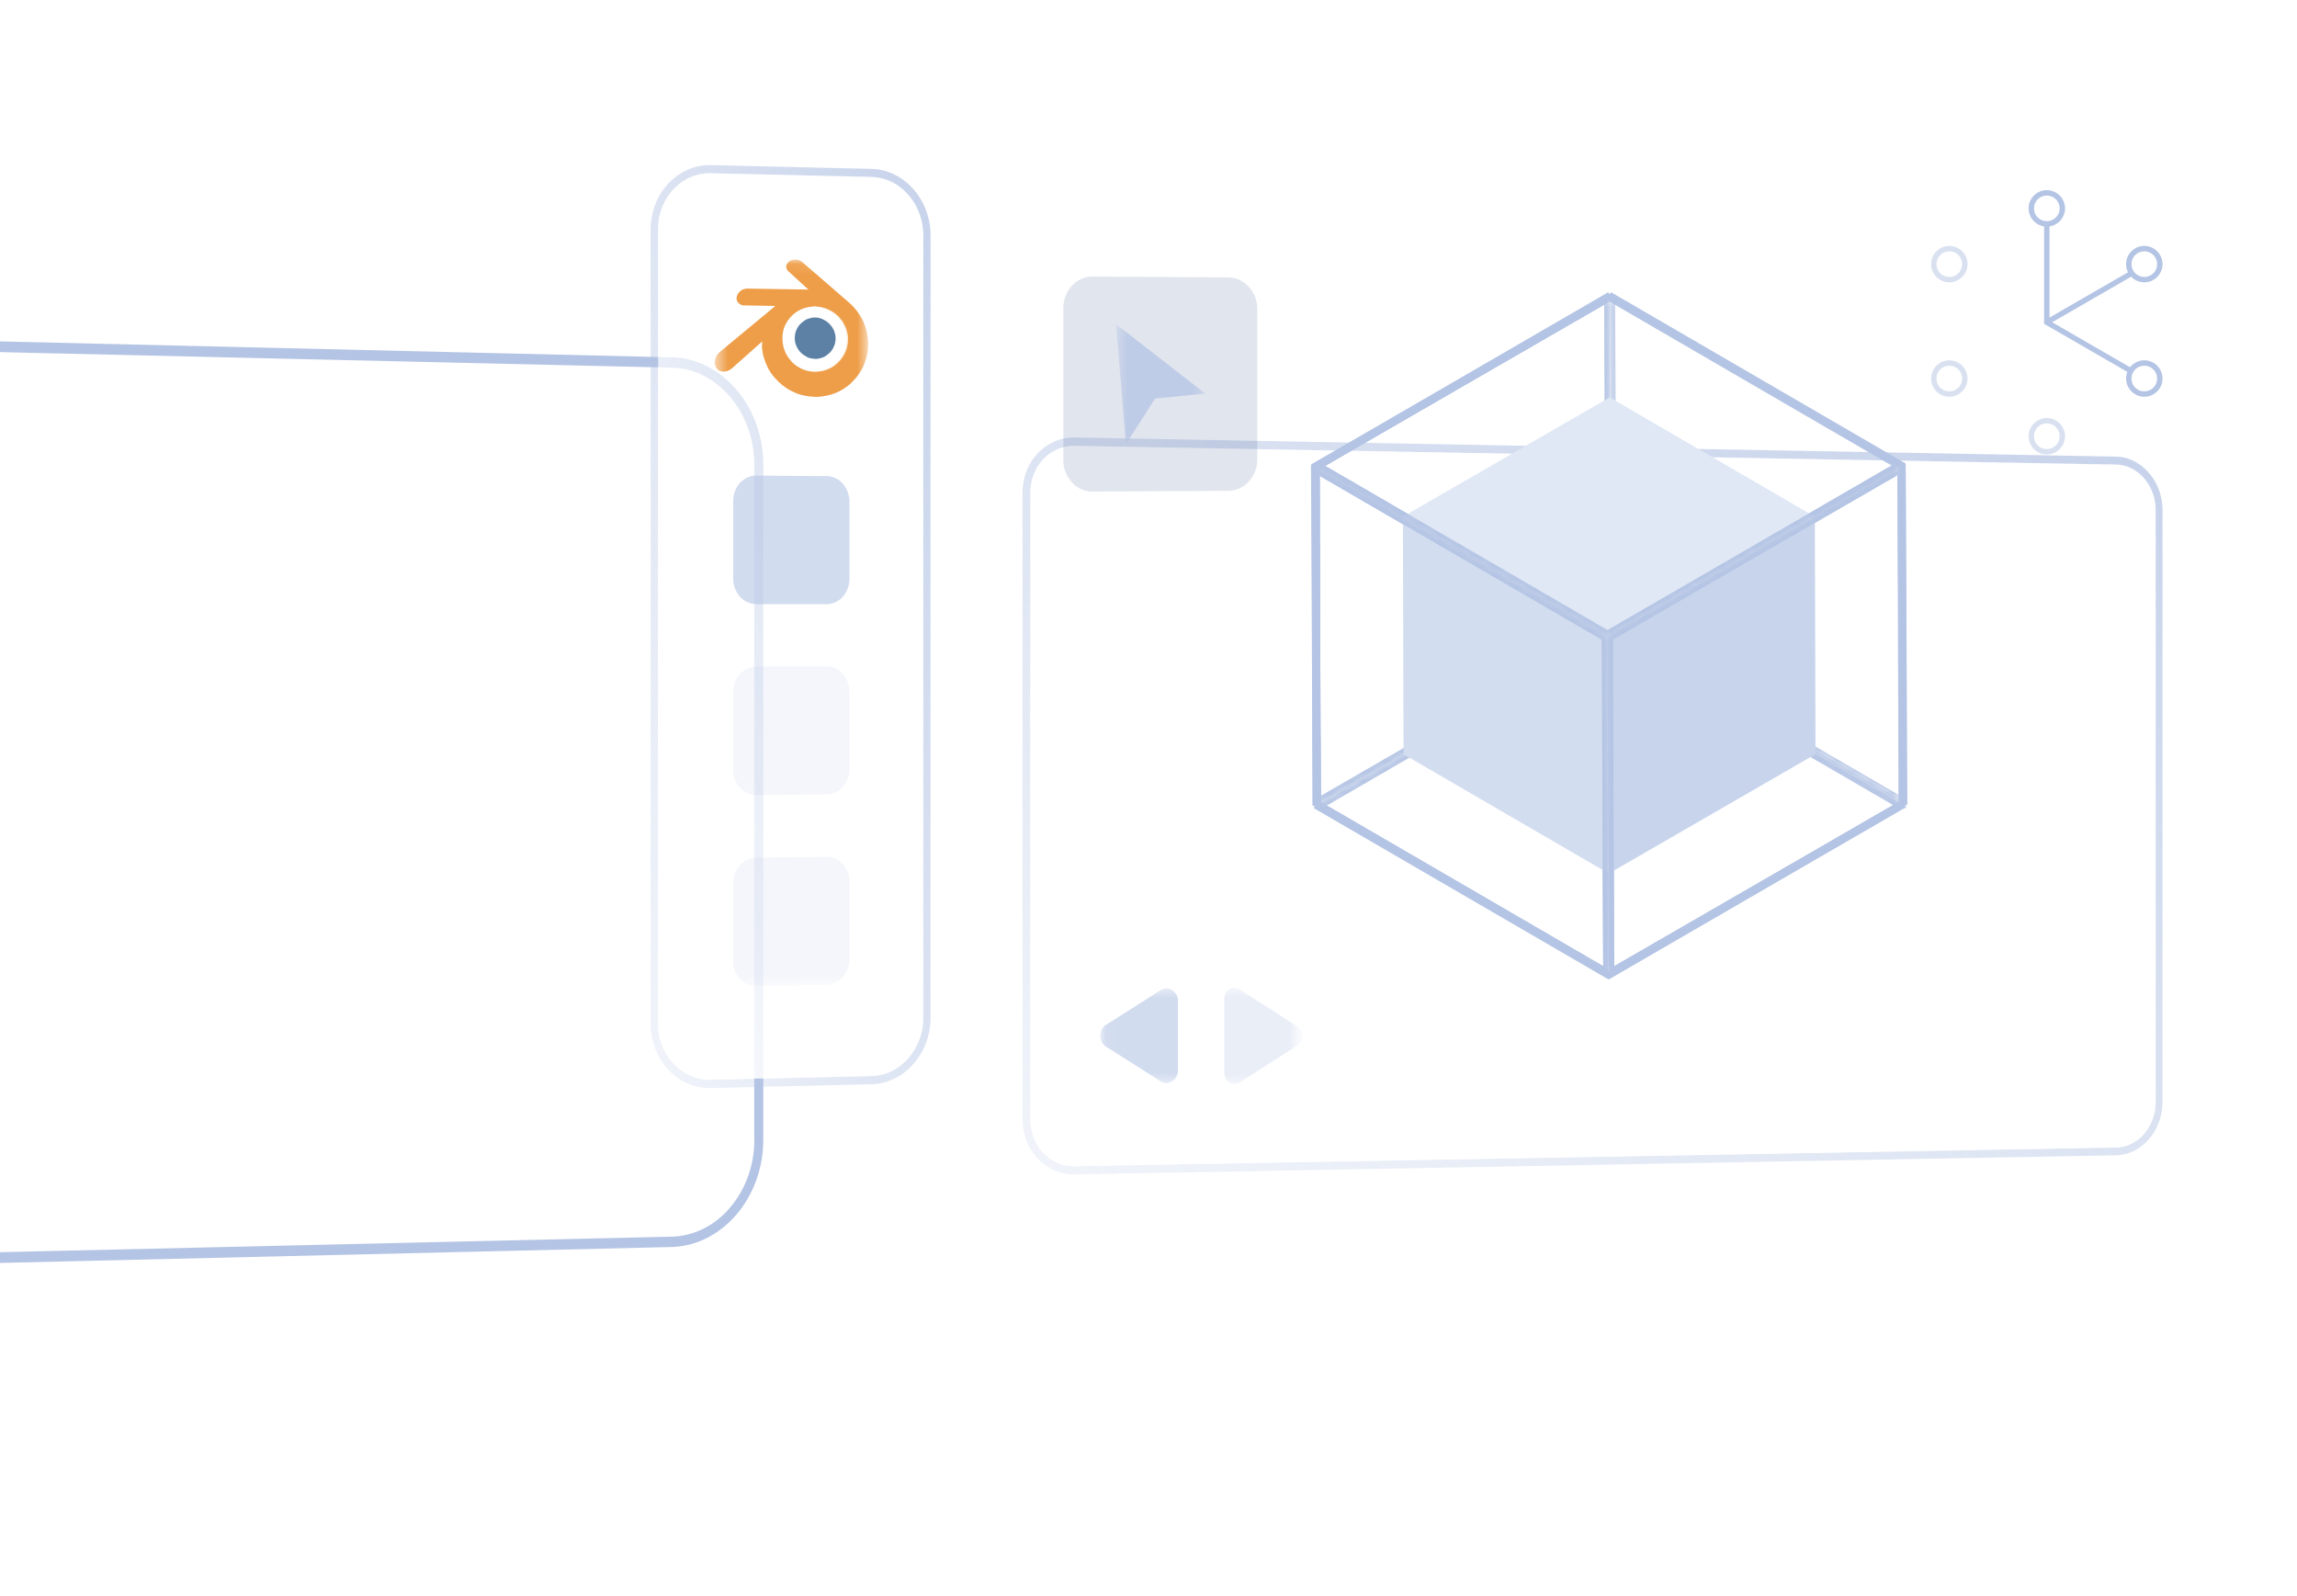 <svg xmlns:xlink="http://www.w3.org/1999/xlink" xmlns="http://www.w3.org/2000/svg" width="213" height="148" fill="none">
    <style>
        <![CDATA[.B{fill:#B4C4E4}.C{fill:#fff}.D{fill:#ffffff}.E{stroke:#B4C4E4}.F{stroke-width:.5}.G{stroke-miterlimit:10}.H{opacity:.75}]]></style>
    <g filter="url(#b)">
        <mask id="A" maskUnits="userSpaceOnUse" x="57" y="30" width="3" height="2">
            <path d="M57.1 31.02l.71-.1.33-.04.33-.03c.11-.01.22-.01.34-.01h.34l-.72.1h-.34l-.34.01-.33.03c-.11.02-.22.02-.33.04h.01z"
                  class="C"/>
        </mask>
        <g mask="url(#A)" class="B">
            <path d="M59.16 30.85l-.72.1h-.34l-.34.01-.33.03c-.11.02-.22.02-.33.04l.71-.1.33-.04.33-.03c.11-.01.22-.01.34-.01h.34"/>
        </g>
        <mask id="B" maskUnits="userSpaceOnUse" x="57" y="117" width="3" height="1">
            <path d="M57.81 117.84l-.71-.1.33.04.33.03c.11.01.22.01.34.01h.34l.72.1h-.34c-.11 0-.23 0-.34-.01l-.34-.03-.33-.04z"
                  class="C"/>
        </mask>
        <g mask="url(#B)" class="B">
            <path d="M57.81 117.84l-.71-.1.33.04.33.03c.11.01.22.01.34.01h.34l.72.1h-.34c-.11 0-.23 0-.34-.01l-.34-.03-.33-.04z"/>
        </g>
        <mask id="C" maskUnits="userSpaceOnUse" x="49" y="108" width="9" height="10">
            <path d="M57.81 117.841l-.71-.1c-1.08-.15-2.11-.5-3.03-1.02s-1.75-1.22-2.44-2.04-1.25-1.78-1.63-2.83-.59-2.2-.59-3.4l.7.08c0 1.2.21 2.35.59 3.41s.94 2.01 1.63 2.84a8.93 8.93 0 0 0 2.45 2.05c.93.53 1.95.88 3.04 1.03l-.01-.02z"
                  class="C"/>
        </mask>
        <g mask="url(#C)" class="D">
            <path d="M57.81 117.841l-.71-.1c-.47-.06-.93-.17-1.38-.31s-.88-.31-1.29-.52-.81-.45-1.18-.72a9.01 9.01 0 0 1-1.06-.9l.7.09a9.01 9.01 0 0 0 1.06.9c.37.27.77.51 1.19.72a8.92 8.92 0 0 0 2.67.83"/>
            <path d="M52.89 115.382l-.7-.09-.31-.32-.29-.34-.28-.36-.26-.37.7.09c.08.13.17.25.26.37l.28.36.3.34.31.32"/>
            <path d="M51.74 113.991l-.7-.09-.21-.33-.2-.34-.19-.35-.17-.36.7.09.17.36.19.35.2.34.21.33z"/>
            <path d="M50.97 112.611l-.7-.09-.15-.36-.14-.37-.13-.37-.11-.38.7.08c.03.13.07.26.11.38l.13.37.14.37.15.36"/>
            <path d="M50.44 111.131l-.7-.08-.11-.43c-.04-.14-.06-.29-.09-.44l-.07-.45-.05-.45.7.08.05.45.07.45.09.44.11.43z"/>
            <path d="M50.13 109.361l-.7-.08a1.49 1.49 0 0 0-.02-.21c-.01-.07 0-.14-.01-.21s0-.14 0-.21v-.21l.7.08v.21.21l.01.21c.01.07 0 .14.02.21z"/>
        </g>
        <path d="M50.1 108.52l-.7-.08V40.33l.7-.08v68.27z" class="D"/>
        <mask id="D" maskUnits="userSpaceOnUse" x="49" y="30" width="9" height="11">
            <path d="M57.1 31.02l.71-.1c-1.09.15-2.11.5-3.04 1.03A8.93 8.93 0 0 0 52.32 34c-.69.83-1.25 1.79-1.63 2.84a10.01 10.01 0 0 0-.59 3.41l-.7.08c0-1.2.21-2.35.59-3.4s.94-2.01 1.63-2.84a8.82 8.82 0 0 1 2.44-2.04 8.57 8.57 0 0 1 3.03-1.03h.01z"
                  class="C"/>
        </mask>
        <g mask="url(#D)" class="D">
            <path d="M50.1 40.249l-.7.08.02-.57.05-.56.08-.55.11-.54.7-.08-.11.54-.08.55-.05.56-.02.57z"/>
            <path d="M50.34 38.031l-.7.08.14-.53.16-.52.19-.51.22-.49.7-.09-.22.49-.19.51-.16.52-.14.53"/>
            <path d="M51.05 35.98l-.7.09.35-.67c.12-.22.26-.43.4-.64s.29-.4.45-.6a6.6 6.6 0 0 1 .49-.55l.7-.09-.49.56-.45.6-.4.64-.36.67"/>
            <path d="M52.76 33.521l-.7.09.31-.31.32-.29.34-.27c.12-.08.23-.17.35-.26l.71-.09a4.53 4.53 0 0 0-.35.26l-.34.27-.33.29-.31.31z"/>
            <path d="M54.08 32.379l-.71.09.32-.21.33-.2c.11-.07.22-.12.33-.18l.34-.17.71-.1c-.12.05-.23.11-.34.17l-.33.18-.33.2-.32.21"/>
            <path d="M55.4 31.631l-.71.1.34-.15c.11-.05.23-.09.35-.13l.36-.12a4.83 4.83 0 0 1 .36-.1l.71-.1-.36.1c-.12.03-.24.08-.36.12s-.24.09-.35.14l-.34.15"/>
            <path d="M56.82 31.12l-.71.1.24-.06.25-.05c.09-.01.17-.03.25-.05s.17-.03.25-.04l.71-.1-.25.04-.25.05-.25.05-.24.06z"/>
        </g>
        <path d="M199.26 34.09c1.07.02 2.08.3 3 .76s1.75 1.13 2.44 1.95a9.51 9.51 0 0 1 1.64 2.84c.39 1.06.6 2.23.6 3.44v62.61c0 1.22-.21 2.38-.6 3.44a9.51 9.51 0 0 1-1.64 2.84c-.69.82-1.52 1.48-2.44 1.95s-1.93.74-3 .76l-140.11 3.24a8.42 8.42 0 0 1-3.51-.67c-1.08-.46-2.06-1.14-2.88-1.99a9.41 9.41 0 0 1-1.95-3.01 9.94 9.94 0 0 1-.72-3.72V40.25c0-1.33.25-2.59.72-3.73s1.13-2.16 1.95-3.01 1.8-1.53 2.88-1.99a8.42 8.42 0 0 1 3.51-.67l140.11 3.24z"
              fill="url(#c)"/>
        <mask id="E" maskUnits="userSpaceOnUse" x="48" y="108" width="10" height="11">
            <path d="M57.63 118.861l-.71-.1a9.44 9.44 0 0 1-3.35-1.14 9.78 9.78 0 0 1-2.7-2.27c-.76-.92-1.38-1.98-1.8-3.14s-.66-2.42-.66-3.75l.7.08c0 1.33.23 2.6.66 3.77a10.57 10.57 0 0 0 1.81 3.15c.77.92 1.68 1.69 2.71 2.27s2.16.98 3.36 1.15l-.02-.02z"
                  class="C"/>
        </mask>
        <g mask="url(#E)" class="B">
            <path d="M57.63 118.861l-.71-.1c-.52-.07-1.03-.19-1.52-.34a8.81 8.81 0 0 1-1.42-.58c-.45-.23-.89-.5-1.31-.8a10.04 10.04 0 0 1-1.17-.99l.7.09c.37.36.76.7 1.17 1a9.17 9.17 0 0 0 1.31.8 9.2 9.2 0 0 0 1.42.58c.49.15 1 .27 1.52.34"/>
            <path d="M52.21 116.142l-.7-.09-.35-.36c-.12-.12-.22-.25-.33-.38l-.31-.39-.29-.41.7.09.29.41.31.4.33.38.35.36"/>
            <path d="M50.93 114.6l-.7-.09-.24-.36c-.08-.12-.15-.25-.22-.38l-.21-.39a4.91 4.91 0 0 1-.19-.4l.7.09.19.4.21.39.22.38.24.37"/>
            <path d="M50.08 113.072l-.7-.09-.17-.4-.16-.41-.14-.41-.12-.42.7.08.12.42.14.42.16.41.17.4z"/>
            <path d="M49.49 111.431l-.7-.08-.12-.48-.1-.49-.07-.49-.05-.5.7.08.05.5.07.49c.02.16.06.33.1.49l.12.48z"/>
            <path d="M49.15 109.471l-.7-.08c0-.08-.01-.15-.02-.23s0-.15-.01-.23 0-.15 0-.23l-.01-.24.7.08v.23.23l.01.23.02.23"/>
        </g>
        <path d="M49.11 108.53l-.7-.07V40.311l.7-.08v68.3z" class="B"/>
        <mask id="F" maskUnits="userSpaceOnUse" x="48" y="29" width="10" height="12">
            <path d="M56.92 29.991l.71-.1c-1.2.17-2.33.56-3.36 1.15a10 10 0 0 0-2.71 2.27 10.57 10.57 0 0 0-1.81 3.15c-.43 1.17-.66 2.44-.66 3.77l-.7.08c0-1.33.23-2.6.66-3.76a10.71 10.71 0 0 1 1.8-3.14 10.14 10.14 0 0 1 2.7-2.27 9.06 9.06 0 0 1 3.35-1.14l.02-.01z"
                  class="C"/>
        </mask>
        <g mask="url(#F)" class="B">
            <path d="M49.11 40.23l-.7.08.02-.63.05-.62.08-.61.12-.6.7-.08-.12.6c-.04.2-.06.4-.09.61s-.04.41-.05.62l-.02.63"/>
            <path d="M49.38 37.77l-.7.08.15-.59.18-.58c.06-.19.14-.38.21-.56l.24-.54.7-.09-.24.54-.21.56-.18.58-.15.59"/>
            <path d="M50.17 35.5l-.7.09.39-.75a8.54 8.54 0 0 1 .45-.71l.5-.66.55-.62.7-.09-.55.62-.5.66-.45.71-.39.75z"/>
            <path d="M52.06 32.77l-.7.09c.11-.12.23-.23.35-.34l.36-.32.37-.3.39-.29.71-.1-.39.29-.38.3c-.13.1-.24.21-.36.32l-.35.34"/>
            <path d="M53.53 31.51l-.71.1.35-.23.36-.22.37-.2.38-.19.71-.1-.38.19-.37.2-.36.22-.35.23z"/>
            <path d="M55 30.671l-.71.1.38-.17c.13-.06.26-.1.39-.15a4.68 4.68 0 0 1 .4-.13l.4-.11.71-.1-.4.11-.4.13c-.13.04-.26.1-.39.15s-.26.11-.38.17z"/>
            <path d="M56.57 30.11l-.71.1.26-.06.26-.06c.08-.02.18-.03.27-.05s.18-.03.27-.04l.71-.1-.27.04c-.09.01-.18.03-.27.05l-.26.06-.26.06z"/>
        </g>
        <path d="M199.26 33.121c1.18.03 2.3.33 3.32.85s1.94 1.26 2.71 2.16 1.39 1.97 1.82 3.15.67 2.47.67 3.81v62.581c0 1.35-.24 2.63-.67 3.81s-1.05 2.24-1.82 3.14-1.69 1.64-2.71 2.16-2.14.82-3.32.85l-140.11 3.32c-1.38.03-2.7-.23-3.9-.74s-2.28-1.27-3.2-2.21-1.65-2.07-2.16-3.34-.79-2.66-.79-4.13v-68.3c0-1.47.28-2.87.79-4.13s1.25-2.4 2.16-3.34 1.99-1.7 3.2-2.21 2.52-.78 3.9-.74l140.11 3.32v-.01zm7.68 72.56v-62.6c0-1.22-.21-2.38-.6-3.44s-.95-2.03-1.64-2.84-1.52-1.48-2.44-1.95-1.93-.74-3-.76l-140.1-3.24a8.42 8.42 0 0 0-3.51.67c-1.08.46-2.06 1.14-2.88 1.99a9.41 9.41 0 0 0-1.95 3.01 9.95 9.95 0 0 0-.72 3.73v68.271c0 1.33.25 2.58.72 3.72s1.13 2.16 1.95 3.01 1.8 1.53 2.88 1.99a8.42 8.42 0 0 0 3.51.67l140.11-3.24c1.07-.02 2.08-.3 3-.76s1.75-1.13 2.44-1.95 1.25-1.77 1.64-2.84.6-2.22.6-3.44"
              class="B"/>
    </g>
    <path d="M196.21 42.34a3.83 3.83 0 0 1 1.68.42 4.58 4.58 0 0 1 1.37 1.08 5.14 5.14 0 0 1 .93 1.57 5.44 5.44 0 0 1 .34 1.91v54.84a5.48 5.48 0 0 1-.34 1.91c-.22.59-.53 1.12-.93 1.57s-.86.82-1.37 1.07a4.01 4.01 0 0 1-1.68.42l-96.55 1.77a4.54 4.54 0 0 1-1.88-.37 4.72 4.72 0 0 1-1.54-1.08c-.44-.46-.79-1.01-1.04-1.63s-.38-1.29-.38-2.01V45.67a5.57 5.57 0 0 1 .38-2.01 4.94 4.94 0 0 1 1.04-1.63c.44-.46.96-.83 1.54-1.09s1.21-.39 1.88-.37l96.55 1.77zm3.68 59.83V47.31a4.62 4.62 0 0 0-.29-1.63c-.19-.51-.45-.95-.79-1.34a3.78 3.78 0 0 0-1.17-.91c-.44-.22-.92-.34-1.43-.35l-96.55-1.73c-.57-.01-1.11.1-1.6.32s-.94.53-1.31.92a4.17 4.17 0 0 0-.88 1.39c-.2.53-.32 1.1-.32 1.71v58.11a4.77 4.77 0 0 0 .32 1.71 4.38 4.38 0 0 0 .88 1.39c.37.4.82.71 1.31.92s1.03.33 1.6.32l96.55-1.73a3.18 3.18 0 0 0 1.43-.35c.44-.22.84-.53 1.17-.91s.6-.84.79-1.34a4.58 4.58 0 0 0 .29-1.63"
          fill="url(#d)" fill-opacity=".75"/>
    <path d="M196.21 43.08a3.18 3.18 0 0 1 1.43.35c.44.22.84.53 1.17.91s.6.84.79 1.34a4.58 4.58 0 0 1 .29 1.63v54.86a4.62 4.62 0 0 1-.29 1.63c-.19.51-.45.95-.79 1.34a3.78 3.78 0 0 1-1.17.91c-.44.22-.92.34-1.43.35l-96.55 1.73c-.57.01-1.11-.1-1.6-.32s-.94-.53-1.31-.92a4.17 4.17 0 0 1-.88-1.39c-.2-.53-.32-1.1-.32-1.71V45.68a4.77 4.77 0 0 1 .32-1.71 4.38 4.38 0 0 1 .88-1.39c.37-.4.82-.71 1.31-.92s1.03-.33 1.6-.32l96.55 1.73v.01z"
          fill="url(#e)"/>
    <mask id="G" maskUnits="userSpaceOnUse" x="121" y="27" width="29" height="48">
        <path d="M149.26 27.311l.16 31.5-27.45 15.92-.15-31.5 27.44-15.92z" class="C"/>
    </mask>
    <g mask="url(#G)" class="B">
        <path d="M148.77 28.181l.15 30.35-26.45 15.34-.15-30.35 26.45-15.34zm.5-.87l-27.45 15.92.16 31.5 27.45-15.92-.16-31.5z"/>
    </g>
    <mask id="H" maskUnits="userSpaceOnUse" x="149" y="43" width="28" height="48">
        <path d="M176.461 43.121l.16 31.5-27.45 15.92-.15-31.5 27.44-15.92z" class="C"/>
    </mask>
    <g mask="url(#H)" class="B">
        <use xlink:href="#h"/>
    </g>
    <mask id="I" maskUnits="userSpaceOnUse" x="149" y="27" width="28" height="48">
        <path d="M176.46 43.121l.16 31.5-27.2-15.81-.16-31.5 27.2 15.81z" class="C"/>
    </mask>
    <g mask="url(#I)" class="B">
        <use xlink:href="#i"/>
    </g>
    <mask id="J" maskUnits="userSpaceOnUse" x="121" y="58" width="56" height="33">
        <path d="M176.62 74.621l-27.45 15.92-27.2-15.81 27.45-15.92 27.2 15.81z" class="C"/>
    </mask>
    <g mask="url(#J)" class="B">
        <path d="M149.42 59.391l26.21 15.23-26.45 15.35-26.21-15.23 26.45-15.35zm0-.58l-27.45 15.92 27.2 15.81 27.45-15.92-27.2-15.81z"/>
    </g>
    <mask id="K" maskUnits="userSpaceOnUse" x="121" y="43" width="29" height="48">
        <path d="M149.17 90.541l-27.2-15.81-.15-31.5 27.2 15.81.15 31.5z" class="C"/>
    </mask>
    <g mask="url(#K)" class="B">
        <use xlink:href="#i" x="-27.45" y="15.92"/>
    </g>
    <mask id="L" maskUnits="userSpaceOnUse" x="121" y="27" width="56" height="33">
        <path d="M149.02 59.041l-27.2-15.81 27.44-15.92 27.2 15.81-27.44 15.92z" class="C"/>
    </mask>
    <g mask="url(#L)" class="B">
        <use xlink:href="#j"/>
    </g>
    <mask id="M" maskUnits="userSpaceOnUse" x="121" y="27" width="29" height="48">
        <path d="M149.35 58.851l-27.38 15.81-.09-31.47 27.38-15.8.09 31.46z" class="C"/>
    </mask>
    <g mask="url(#M)" class="B">
        <use xlink:href="#k"/>
    </g>
    <mask id="N" maskUnits="userSpaceOnUse" x="149" y="43" width="28" height="48">
        <path d="M176.55 74.661l-27.38 15.8-.09-31.46 27.38-15.81.09 31.47z" class="C"/>
    </mask>
    <g mask="url(#N)" class="B">
        <use xlink:href="#k" x="27.2" y="15.81"/>
    </g>
    <mask id="O" maskUnits="userSpaceOnUse" x="121" y="58" width="56" height="33">
        <path d="M176.55 74.66l-27.38 15.8-27.2-15.8 27.38-15.81 27.2 15.81z" class="C"/>
    </mask>
    <g mask="url(#O)" class="B">
        <use xlink:href="#l"/>
    </g>
    <mask id="P" maskUnits="userSpaceOnUse" x="121" y="43" width="29" height="48">
        <path d="M149.17 90.461l-27.2-15.8-.09-31.47 27.2 15.81.09 31.46z" class="C"/>
    </mask>
    <g mask="url(#P)" class="B">
        <use xlink:href="#m"/>
    </g>
    <mask id="Q" maskUnits="userSpaceOnUse" x="121" y="27" width="56" height="32">
        <path d="M149.08 59.001l-27.2-15.81 27.38-15.8 27.2 15.8-27.38 15.81z" class="C"/>
    </mask>
    <g mask="url(#Q)" class="B">
        <use xlink:href="#l" x="-0.09" y="-31.469"/>
    </g>
    <mask id="R" maskUnits="userSpaceOnUse" x="149" y="27" width="28" height="48">
        <path d="M176.46 43.191l.09 31.47-27.2-15.81-.09-31.46 27.2 15.8z" class="C"/>
    </mask>
    <g mask="url(#R)" class="E F G">
        <path d="M149.26 27.391l27.2 15.8.09 31.47-27.2-15.81"/>
    </g>
    <path d="M168.29 47.91l.06 22.02L149.18 81l-.06-22.03 19.17-11.06z" fill="#C7D4EC"/>
    <path d="M149.18 81l-19.03-11.06-.06-22.03 19.03 11.06.06 22.03z" fill="#D3DDF0"/>
    <path d="M149.12 58.97l-19.03-11.06 19.17-11.06 19.03 11.06-19.17 11.06z" fill="#E0E8F5"/>
    <path d="M121.97 74.731l-.15-31.5 27.44-15.92" class="E F G"/>
    <mask id="S" maskUnits="userSpaceOnUse" x="149" y="43" width="28" height="48">
        <path d="M176.461 43.121l.16 31.5-27.45 15.92-.15-31.5 27.44-15.92z" class="C"/>
    </mask>
    <g mask="url(#S)" class="B">
        <use xlink:href="#h"/>
    </g>
    <path d="M149.26 27.311l27.2 15.81.16 31.5m0 0l-27.45 15.92-27.2-15.81" class="E F G"/>
    <mask id="T" maskUnits="userSpaceOnUse" x="121" y="43" width="29" height="48">
        <path d="M149.17 90.541l-27.2-15.81-.15-31.5 27.2 15.81.15 31.5z" class="C"/>
    </mask>
    <g mask="url(#T)" class="B">
        <use xlink:href="#i" x="-27.45" y="15.92"/>
    </g>
    <mask id="U" maskUnits="userSpaceOnUse" x="121" y="27" width="56" height="33">
        <path d="M149.02 59.041l-27.2-15.81 27.44-15.92 27.2 15.81-27.44 15.92z" class="C"/>
    </mask>
    <g mask="url(#U)" class="B">
        <use xlink:href="#j"/>
    </g>
    <path d="M121.97 74.661l-.09-31.47 27.38-15.8" class="E F G"/>
    <mask id="V" maskUnits="userSpaceOnUse" x="149" y="43" width="28" height="48">
        <path d="M176.55 74.661l-27.38 15.8-.09-31.46 27.38-15.81.09 31.47z" class="C"/>
    </mask>
    <g mask="url(#V)" class="B">
        <use xlink:href="#k" x="27.2" y="15.81"/>
    </g>
    <path d="M176.55 74.66l-27.38 15.8-27.2-15.8" class="E F G"/>
    <mask id="W" maskUnits="userSpaceOnUse" x="121" y="43" width="29" height="48">
        <path d="M149.17 90.461l-27.2-15.8-.09-31.47 27.2 15.81.09 31.46z" class="C"/>
    </mask>
    <g mask="url(#W)" class="B">
        <use xlink:href="#m"/>
    </g>
    <mask id="X" maskUnits="userSpaceOnUse" x="121" y="27" width="56" height="32">
        <path d="M149.08 59.001l-27.2-15.81 27.38-15.8 27.2 15.8-27.38 15.81z" class="C"/>
    </mask>
    <g mask="url(#X)" class="B">
        <use xlink:href="#l" x="-0.09" y="-31.469"/>
    </g>
    <path d="M149.26 27.391l27.2 15.8.09 31.47" class="E F G"/>
    <path d="M80.82 15.66a5.04 5.04 0 0 1 2.13.53c.66.33 1.24.78 1.74 1.34s.89 1.22 1.17 1.95a6.59 6.59 0 0 1 .43 2.36v72.52a6.59 6.59 0 0 1-.43 2.36c-.28.73-.68 1.39-1.17 1.95s-1.08 1.02-1.74 1.34-1.37.51-2.13.53l-14.91.35c-.77.02-1.5-.14-2.17-.43a5.29 5.29 0 0 1-1.77-1.27 6.18 6.18 0 0 1-1.2-1.92c-.29-.73-.44-1.53-.44-2.37V21.31a6.53 6.53 0 0 1 .44-2.37c.28-.72.69-1.38 1.2-1.92s1.11-.98 1.77-1.27 1.4-.46 2.17-.44l14.91.35zm4.79 78.7V21.82a5.68 5.68 0 0 0-.38-2.07c-.25-.64-.59-1.22-1.03-1.71s-.95-.89-1.52-1.17-1.21-.44-1.87-.46l-14.91-.34c-.67-.02-1.32.12-1.9.38a4.85 4.85 0 0 0-1.55 1.11c-.44.47-.8 1.05-1.05 1.68s-.38 1.34-.38 2.09v73.53a5.91 5.91 0 0 0 .38 2.08c.24.64.61 1.21 1.05 1.68A4.88 4.88 0 0 0 64 99.74c.58.26 1.23.39 1.9.38l14.91-.34c.66-.02 1.29-.18 1.87-.46s1.09-.68 1.52-1.17.78-1.07 1.03-1.71a5.68 5.68 0 0 0 .38-2.07"
          fill="url(#f)" fill-opacity=".75"/>
    <path d="M80.82 16.411c.66.02 1.29.18 1.87.46s1.09.68 1.52 1.17.78 1.07 1.03 1.71a5.68 5.68 0 0 1 .38 2.07v72.54a5.68 5.68 0 0 1-.38 2.07c-.25.64-.59 1.22-1.03 1.71s-.95.89-1.52 1.17-1.21.45-1.87.46l-14.91.34c-.67.02-1.32-.12-1.9-.38a4.73 4.73 0 0 1-1.55-1.12 5.48 5.48 0 0 1-1.05-1.68c-.25-.63-.38-1.34-.38-2.08v-73.53c0-.74.14-1.45.38-2.09s.61-1.21 1.05-1.68.97-.86 1.55-1.11a4.64 4.64 0 0 1 1.9-.38l14.91.34v.01z"
          fill="url(#g)"/>
    <mask id="Y" maskUnits="userSpaceOnUse" x="66" y="23" width="15" height="69">
        <path d="M66.44 91.501v-67.55l13.99.26v67.03l-13.99.26z" class="C"/>
    </mask>
    <g mask="url(#Y)">
        <path d="M75.55 34.46a3.2 3.2 0 0 1-.63-.07c-.2-.04-.4-.11-.59-.2s-.37-.2-.54-.32-.33-.27-.47-.44l-.19-.24-.17-.26-.14-.28-.11-.29c-.03-.09-.06-.19-.08-.29l-.05-.29-.02-.3v-.3c0-.1.02-.2.03-.29s.04-.19.06-.29.06-.19.09-.28.08-.18.12-.26l.14-.25.16-.23.18-.21.2-.2a3.28 3.28 0 0 1 .44-.32c.15-.09.32-.17.49-.23s.34-.11.52-.14a3.31 3.31 0 0 1 .55-.05c.19 0 .37.02.55.06s.35.09.52.16a3.23 3.23 0 0 1 .49.25c.16.1.31.21.45.34a1.89 1.89 0 0 1 .2.2l.18.22.16.23c.05.08.09.16.13.25l.12.26c.04.09.06.18.09.27a1.4 1.4 0 0 1 .06.28l.04.29c0 .1.01.2 0 .3s0 .2-.02.3l-.05.29a4.32 4.32 0 0 1-.08.29 1.78 1.78 0 0 1-.12.29l-.14.27c-.05.09-.11.17-.17.25l-.19.23a3.2 3.2 0 0 1-.47.43c-.17.13-.35.23-.54.31a3.12 3.12 0 0 1-.59.19 3.31 3.31 0 0 1-.64.06m-1.77-10.37h-.15c-.05 0-.1.02-.15.03a.58.58 0 0 0-.14.05c-.04.02-.09.05-.13.08-.08.06-.14.13-.19.21a.57.57 0 0 0-.08.24.44.44 0 0 0 .04.25.69.69 0 0 0 .16.22l1.85 1.69-5.64-.09a1.27 1.27 0 0 0-.34.05.87.87 0 0 0-.3.16c-.09.07-.17.15-.23.24s-.11.19-.13.3a.81.81 0 0 0 0 .31.48.48 0 0 0 .14.25c.07.07.15.13.24.18s.21.07.33.07l2.87.05-5.12 4.24-.02.02c-.12.1-.22.22-.3.34a1.16 1.16 0 0 0-.16.4c-.03.14-.04.27-.01.41s.07.26.15.36c.04.05.08.1.13.14s.1.08.16.1.12.05.18.06.13.02.19.02.13 0 .2-.02.14-.03.2-.06.14-.06.2-.1l.19-.14 2.79-2.48v.06c0 .04 0 .08-.01.14s-.01.12-.01.18v.17c0 .05 0 .12.02.19s.02.15.03.23a2.21 2.21 0 0 0 .05.25l.06.25.17.49.21.47c.07.15.17.3.26.44s.19.28.3.41l.37.4.4.36.43.31a4.17 4.17 0 0 0 .46.26c.17.09.35.16.52.23a3.35 3.35 0 0 0 .54.16l.55.1.55.04c.18 0 .37 0 .56-.03l.55-.09c.18-.04.36-.09.54-.15s.35-.13.52-.21c.15-.07.3-.16.45-.25s.29-.19.43-.3.27-.22.39-.35l.36-.39a3.79 3.79 0 0 0 .3-.4l.26-.43a3.82 3.82 0 0 0 .21-.46l.17-.48.11-.49a4.26 4.26 0 0 0 .06-.5l.01-.5-.04-.51-.08-.48c-.03-.16-.08-.31-.13-.46l-.17-.45c-.06-.15-.14-.29-.22-.43-.07-.13-.15-.25-.23-.37a4.53 4.53 0 0 0-.26-.35l-.29-.33c-.1-.11-.2-.2-.31-.3l-4.41-3.82h-.02s-.07-.07-.12-.09a1.63 1.63 0 0 1-.13-.06c-.04-.02-.09-.03-.14-.04s-.1-.01-.15-.01"
              fill="#e87d0d" class="H"/>
        <path d="M75.59 33.27a1.65 1.65 0 0 1-.38-.05c-.13-.03-.24-.07-.36-.12s-.23-.12-.33-.2l-.3-.26c-.09-.09-.16-.19-.23-.3a2.16 2.16 0 0 1-.17-.34c-.05-.12-.08-.24-.1-.37a1.76 1.76 0 0 1-.02-.4c0-.13.03-.26.06-.38s.07-.24.13-.35.11-.21.19-.31a2 2 0 0 1 .24-.26c.09-.08.19-.16.29-.22s.21-.12.32-.16.22-.07.34-.09a2.07 2.07 0 0 1 .35-.03c.13 0 .25.02.37.04s.23.06.34.11a1.87 1.87 0 0 1 .31.17c.1.07.19.14.28.22s.17.17.24.27.13.2.19.31.1.23.13.35a2.32 2.32 0 0 1 .06.38c0 .13 0 .27-.02.39s-.05.25-.1.37a2.16 2.16 0 0 1-.17.34c-.07.11-.14.2-.23.3s-.19.18-.3.25l-.33.19a1.5 1.5 0 0 1-.36.11c-.12.02-.25.04-.38.04m-.03-4.84c-.19 0-.37.01-.55.05l-.52.14c-.17.06-.33.14-.49.23s-.3.2-.44.32a1.89 1.89 0 0 0-.2.2l-.18.21c-.06.07-.11.15-.16.23l-.14.25c-.04.08-.09.17-.12.26s-.07.18-.09.28-.05.19-.06.29l-.03.29c0 .1-.01.2 0 .3s0 .2.02.3l.05.29a4.32 4.32 0 0 0 .08.29 2.49 2.49 0 0 0 .11.29l.14.28c.05.09.11.18.17.26l.19.24c.14.16.3.31.47.44s.35.24.54.32.39.16.59.2.42.07.63.07.43-.02.64-.06.4-.11.59-.19.37-.19.54-.31.32-.27.47-.43a2.11 2.11 0 0 0 .19-.23l.17-.25.14-.27.12-.29c.03-.09.06-.19.08-.29l.05-.29.02-.3v-.3c0-.1-.02-.19-.04-.29l-.06-.28c-.02-.09-.06-.18-.09-.27s-.07-.18-.12-.26l-.13-.25c-.04-.08-.1-.16-.16-.23l-.18-.22a1.89 1.89 0 0 0-.2-.2c-.14-.13-.29-.24-.45-.34a3.23 3.23 0 0 0-.49-.25c-.17-.07-.34-.12-.52-.16s-.36-.06-.55-.06"
              class="C H"/>
        <path d="M75.62 29.44c-.12 0-.24 0-.35.03l-.34.09a1.37 1.37 0 0 0-.32.16l-.29.22c-.09.08-.17.17-.24.26s-.13.2-.19.31-.1.23-.13.35a2.32 2.32 0 0 0-.06.38 2.68 2.68 0 0 0 .02.4c.02.13.05.25.1.37a2.16 2.16 0 0 0 .17.34c.07.11.14.21.23.3.09.1.19.19.3.26l.33.2c.11.06.24.1.36.12l.38.05c.13 0 .25-.01.38-.04s.24-.06.36-.11a1.35 1.35 0 0 0 .33-.19l.3-.25c.09-.09.16-.19.23-.3a2.16 2.16 0 0 0 .17-.34c.05-.12.08-.24.1-.37s.03-.26.02-.39c0-.13-.03-.26-.06-.38s-.07-.24-.13-.35-.12-.22-.19-.31a2.02 2.02 0 0 0-.24-.27c-.09-.08-.18-.16-.28-.22l-.31-.17a1.93 1.93 0 0 0-.34-.11 1.5 1.5 0 0 0-.37-.04"
              fill="#265787" class="H"/>
        <path opacity=".6"
              d="M76.66 44.15l-6.53-.05c-.29 0-.58.06-.83.18s-.48.29-.68.5-.35.46-.46.75a2.55 2.55 0 0 0-.17.92v7.22c0 .32.06.63.17.91s.26.53.46.75.42.39.68.5.54.19.83.19h6.53a1.89 1.89 0 0 0 .82-.18c.25-.12.48-.29.67-.5s.34-.46.45-.74.17-.58.17-.91v-7.18c0-.32-.06-.63-.17-.91a2.58 2.58 0 0 0-.45-.75 2.06 2.06 0 0 0-.67-.51 1.9 1.9 0 0 0-.82-.19z"
              class="B"/>
        <path opacity=".15"
              d="M76.66 61.801h-6.53c-.29.02-.58.08-.83.2s-.48.29-.68.5-.35.47-.46.75a2.51 2.51 0 0 0-.17.92v7.22c0 .32.06.63.17.91s.26.53.46.74.42.38.68.5a1.97 1.97 0 0 0 .83.18l6.53-.06a1.9 1.9 0 0 0 .82-.19 2.06 2.06 0 0 0 .67-.51 2.58 2.58 0 0 0 .45-.75c.11-.28.17-.59.17-.91v-7.18c0-.32-.06-.63-.17-.91s-.26-.53-.45-.74-.42-.38-.67-.5a1.89 1.89 0 0 0-.82-.18m0 17.659l-6.53.08c-.29 0-.58.07-.83.19a2.38 2.38 0 0 0-.68.51c-.2.21-.35.47-.46.75a2.51 2.51 0 0 0-.17.92v7.22c0 .32.06.63.17.91s.26.53.46.74.42.38.68.49.54.17.83.17l6.53-.12c.29 0 .57-.08.82-.2a2.21 2.21 0 0 0 .67-.51c.19-.21.34-.47.45-.75s.17-.59.17-.91v-7.18c0-.32-.06-.63-.17-.91s-.26-.53-.45-.74a2 2 0 0 0-.67-.49c-.25-.11-.53-.18-.82-.17z"
              class="B"/>
    </g>
    <g stroke-linecap="round" stroke-linejoin="round" class="E F">
        <path d="M189.8 19.32v10.56"/>
        <path d="M189.8 29.88l9.15-5.28m-9.15 5.281l9.15 5.29"/>
    </g>
    <path d="M198.84 25.931a1.44 1.44 0 1 0 0-2.88 1.44 1.44 0 1 0 0 2.88z" class="D"/>
    <use xlink:href="#n" class="B"/>
    <path d="M198.84 36.54a1.44 1.44 0 0 0 0-2.88 1.44 1.44 0 0 0 0 2.88z" class="D"/>
    <use xlink:href="#n" y="10.609" class="B"/>
    <path d="M189.8 20.761a1.44 1.44 0 0 0 0-2.88 1.44 1.44 0 0 0 0 2.88z" class="D"/>
    <use xlink:href="#n" x="-9.04" y="-5.17" class="B"/>
    <g opacity=".5">
        <path d="M180.76 36.54a1.44 1.44 0 0 0 0-2.88 1.44 1.44 0 0 0 0 2.88z" class="D"/>
        <use xlink:href="#n" x="-18.08" y="10.609" class="B"/>
    </g>
    <g opacity=".5">
        <path d="M180.76 25.931a1.44 1.44 0 1 0 0-2.88 1.44 1.44 0 1 0 0 2.88z" class="D"/>
        <use xlink:href="#n" x="-18.08" class="B"/>
    </g>
    <g opacity=".5">
        <path d="M189.8 41.89a1.44 1.44 0 1 0 0-2.88 1.44 1.44 0 1 0 0 2.88z" class="D"/>
        <use xlink:href="#n" x="-9.04" y="15.959" class="B"/>
    </g>
    <g opacity=".15">
        <path d="M113.94 25.73c.37 0 .72.09 1.03.24a2.85 2.85 0 0 1 .84.63c.24.26.43.58.57.93a3.08 3.08 0 0 1 .21 1.14v13.89a3.04 3.04 0 0 1-.21 1.14c-.14.35-.33.67-.57.94a2.58 2.58 0 0 1-.84.63 2.59 2.59 0 0 1-1.03.24l-12.65.07a2.48 2.48 0 0 1-1.05-.23 2.62 2.62 0 0 1-.85-.63c-.24-.27-.44-.59-.58-.94s-.21-.74-.21-1.15V28.6a3.31 3.31 0 0 1 .21-1.15 2.85 2.85 0 0 1 .58-.94 2.73 2.73 0 0 1 .85-.63 2.48 2.48 0 0 1 1.05-.23l12.65.07v.01z"
              fill="#36528a"/>
    </g>
    <g class="H">
        <mask id="Z" maskUnits="userSpaceOnUse" x="103" y="30" width="9" height="12">
            <path d="M103.49 41.191v-11.13l8.27.02v11.08l-8.27.03z" class="C"/>
        </mask>
        <g mask="url(#Z)" class="B">
            <path d="M103.49 30.061l.92 11.12 2.7-4.22 4.65-.47-8.27-6.43z"/>
        </g>
    </g>
    <mask id="a" maskUnits="userSpaceOnUse" x="102" y="91" width="19" height="10">
        <path d="M102.03 100.541v-9l18.28.04v8.91l-18.28.05z" class="C"/>
    </mask>
    <g mask="url(#a)" class="B">
        <path opacity=".6"
              d="M108.16 91.66h-.13c-.04 0-.09.02-.13.03s-.09.03-.13.05-.09.04-.13.07l-5.08 3.22c-.18.11-.31.27-.4.44s-.13.37-.13.57.04.39.13.57a1.06 1.06 0 0 0 .4.44l5.08 3.22.13.07c.04.02.09.04.13.05l.13.03c.04.01.09 0 .13 0 .14 0 .27-.03.4-.09s.24-.14.34-.24.18-.23.24-.37.09-.3.09-.47v-6.43c0-.17-.03-.33-.09-.47s-.14-.27-.24-.37-.21-.19-.34-.24-.26-.09-.4-.09"/>
        <path opacity=".3"
              d="M114.47 91.57c-.12 0-.24.03-.35.08a1.02 1.02 0 0 0-.3.21.99.99 0 0 0-.21.32 1.07 1.07 0 0 0-.08.41v6.9a1.07 1.07 0 0 0 .08.41.99.99 0 0 0 .21.32 1.02 1.02 0 0 0 .3.21c.11.05.23.08.35.08h.12c.04 0 .08-.01.12-.03s.08-.03.11-.04.08-.04.11-.06l5.39-3.45a1.06 1.06 0 0 0 .35-.38c.08-.15.12-.32.12-.49s-.04-.34-.12-.49-.19-.29-.35-.38l-5.39-3.45-.11-.06c-.04-.02-.08-.03-.11-.04s-.08-.02-.12-.03-.08 0-.12 0"/>
    </g>
    <defs>
        <filter id="b" x="-53.59" y=".807" width="266.37" height="147.146" filterUnits="userSpaceOnUse"
                color-interpolation-filters="sRGB">
            <feFlood flood-opacity="0" result="A"/>
            <feColorMatrix in="SourceAlpha" values="0 0 0 0 0 0 0 0 0 0 0 0 0 0 0 0 0 0 127 0"/>
            <feOffset dx="-5"/>
            <feGaussianBlur stdDeviation="5"/>
            <feColorMatrix values="0 0 0 0 0.259 0 0 0 0 0.392 0 0 0 0 0.659 0 0 0 0.1 0"/>
            <feBlend in2="A" result="C"/>
            <feColorMatrix in="SourceAlpha" values="0 0 0 0 0 0 0 0 0 0 0 0 0 0 0 0 0 0 127 0"/>
            <feOffset dx="-18"/>
            <feGaussianBlur stdDeviation="9"/>
            <feColorMatrix values="0 0 0 0 0.259 0 0 0 0 0.392 0 0 0 0 0.659 0 0 0 0.09 0"/>
            <feBlend in2="C" result="D"/>
            <feColorMatrix in="SourceAlpha" values="0 0 0 0 0 0 0 0 0 0 0 0 0 0 0 0 0 0 127 0"/>
            <feOffset dx="-41"/>
            <feGaussianBlur stdDeviation="12.5"/>
            <feColorMatrix values="0 0 0 0 0.259 0 0 0 0 0.392 0 0 0 0 0.659 0 0 0 0.05 0"/>
            <feBlend in2="D" result="E"/>
            <feColorMatrix in="SourceAlpha" values="0 0 0 0 0 0 0 0 0 0 0 0 0 0 0 0 0 0 127 0"/>
            <feOffset dx="-73"/>
            <feGaussianBlur stdDeviation="14.5"/>
            <feColorMatrix values="0 0 0 0 0.259 0 0 0 0 0.392 0 0 0 0 0.659 0 0 0 0.01 0"/>
            <feBlend in2="E"/>
            <feBlend in="SourceGraphic"/>
        </filter>
        <linearGradient id="c" x1="207.073" y1="30.848" x2="132.817" y2="164.043" xlink:href="#o">
            <stop stop-color="#ffffff" stop-opacity=".25"/>
            <stop offset="1" stop-color="#ffffff"/>
        </linearGradient>
        <linearGradient id="d" x1="94.82" y1="108.901" x2="157.394" y2="12.508" xlink:href="#o">
            <stop stop-color="#B4C4E4" stop-opacity=".25"/>
            <stop offset="1" stop-color="#B4C4E4"/>
        </linearGradient>
        <linearGradient id="e" x1="199.978" y1="41.34" x2="139.062" y2="136.102" xlink:href="#o">
            <stop stop-color="#ffffff" stop-opacity=".25"/>
            <stop offset="1" stop-color="#ffffff"/>
        </linearGradient>
        <linearGradient id="f" x1="60.33" y1="100.892" x2="107.829" y2="86.545" xlink:href="#o">
            <stop stop-color="#B4C4E4" stop-opacity=".25"/>
            <stop offset="1" stop-color="#B4C4E4"/>
        </linearGradient>
        <linearGradient id="g" x1="85.641" y1="16.061" x2="40.385" y2="29.245" xlink:href="#o">
            <stop stop-color="#ffffff" stop-opacity=".25"/>
            <stop offset="1" stop-color="#ffffff"/>
        </linearGradient>
        <path id="h"
              d="M175.97 43.981l.15 30.35-26.45 15.34-.15-30.35 26.45-15.34zm.5-.87l-27.44 15.92.16 31.5 27.45-15.92-.16-31.5h-.01z"/>
        <path id="i"
              d="M149.77 28.181l26.2 15.22.15 30.34-26.2-15.22-.15-30.34zm-.5-.87l.16 31.5 27.2 15.81-.16-31.5-27.2-15.81z"/>
        <path id="j"
              d="M149.261 27.891l26.21 15.23-26.45 15.34-26.21-15.23 26.45-15.34zm0-.58l-27.45 15.92 27.2 15.81 27.44-15.92-27.2-15.81h.01z"/>
        <path id="k"
              d="M148.76 28.251l.09 30.31-26.38 15.23-.09-30.31 26.38-15.23zm.5-.86l-27.38 15.81.09 31.46 27.38-15.81-.09-31.46z"/>
        <path id="l"
              d="M149.35 59.43l26.2 15.23-26.38 15.23-26.2-15.23 26.38-15.23zm0-.58l-27.38 15.81 27.2 15.81 27.38-15.81-27.2-15.81z"/>
        <path id="m"
              d="M122.38 44.061l26.2 15.23.09 30.3-26.2-15.23-.09-30.3zm-.5-.87l.09 31.46 27.2 15.81-.09-31.46-27.2-15.81z"/>
        <path id="n"
              d="M198.84 23.301c.66 0 1.19.53 1.19 1.19s-.53 1.19-1.19 1.19-1.19-.53-1.19-1.19.53-1.19 1.19-1.19zm0-.5c-.93 0-1.69.76-1.69 1.69s.76 1.69 1.69 1.69 1.69-.76 1.69-1.69-.76-1.69-1.69-1.69z"/>
        <linearGradient id="o" gradientUnits="userSpaceOnUse"/>
    </defs>
</svg>